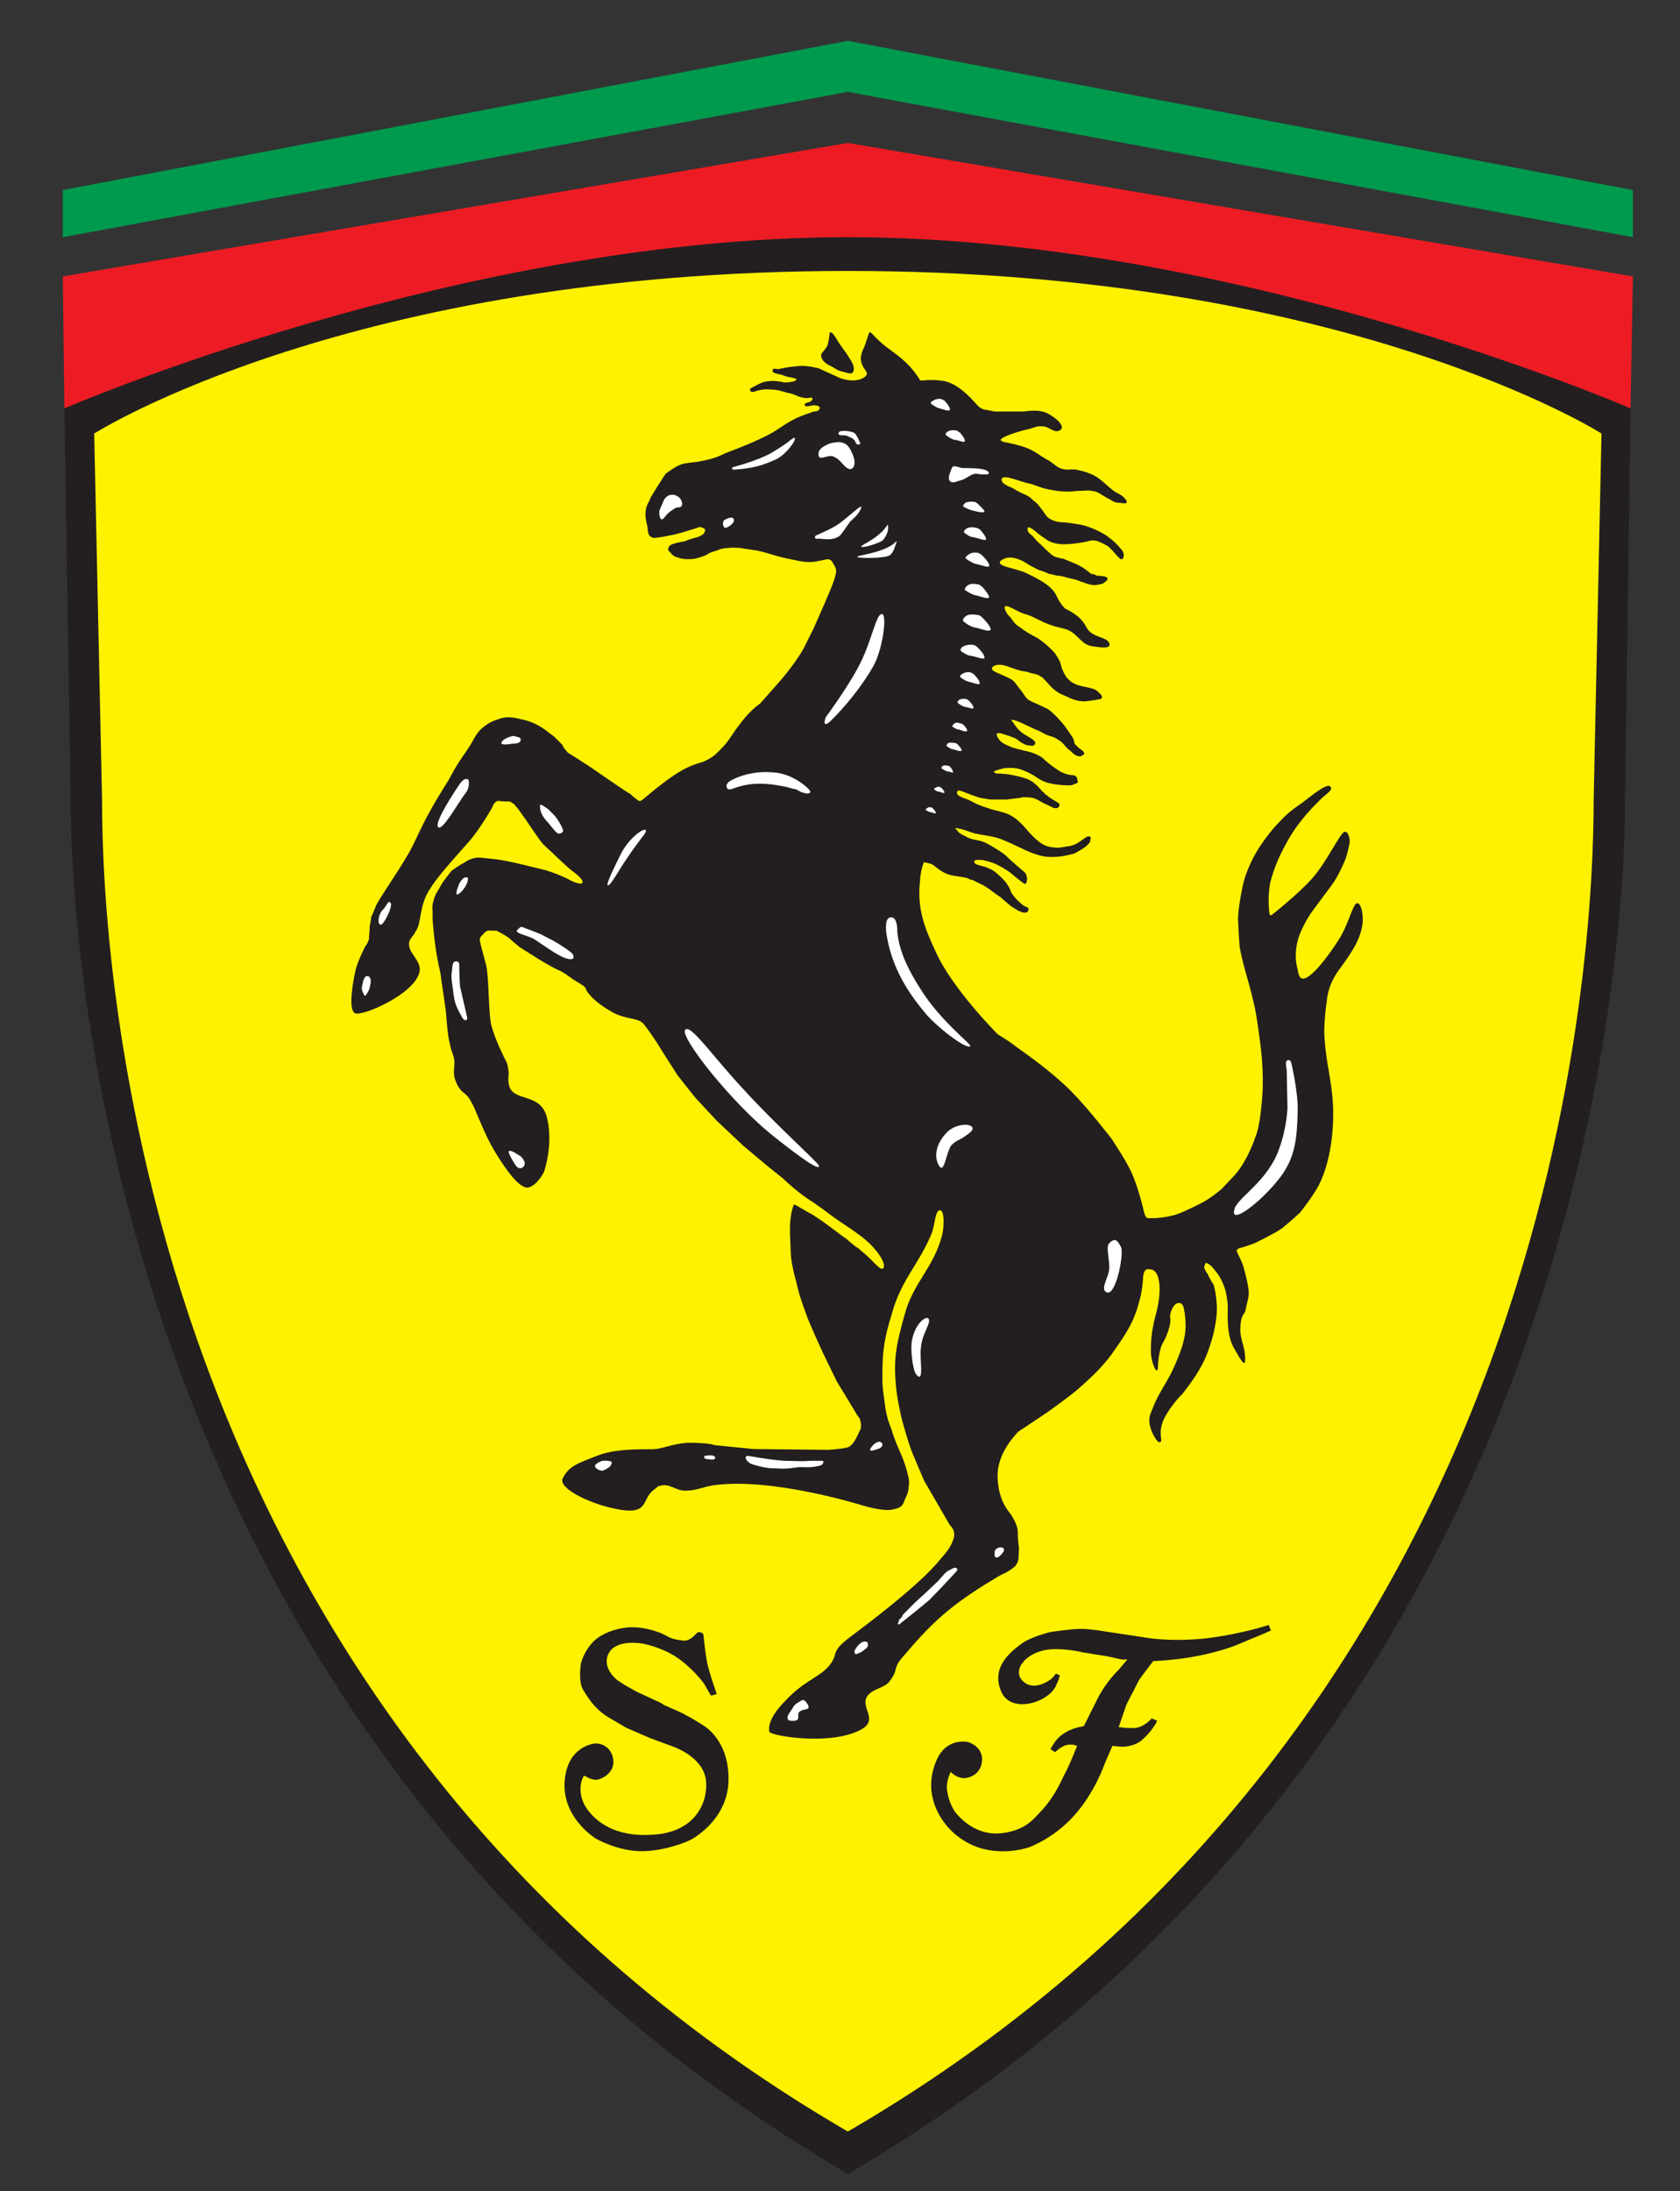<svg version="1.2" xmlns="http://www.w3.org/2000/svg" viewBox="0 0 214 279" width="214" height="279">
	<rect x="0" y="0" width="214" height="279" fill="#333333" stroke="none"/>
	<title>ferrari-svg</title>
	<style>
		.s0 { fill: #231f20 } 
		.s1 { fill: #fff200 } 
		.s2 { fill: #ed1c24 } 
		.s3 { fill: #009a4e } 
		.s4 { fill: #ffffff } 
	</style>
	<path id="Layer" class="s0" d="m108 29.5c-62.5 0-99.8 22.1-99.8 22.1l0.8 50.3c0 23.1 7.5 121.4 99 174.9 91.5-53.5 99-151.8 99-174.9l0.7-50.3c0 0-37.2-22.1-99.7-22.1z"/>
	<path id="Layer" class="s1" d="m204 55.2c0 0-32.5-20.7-96-20.7-63.5 0-96 20.7-96 20.7l1 46.7c0 18.3 3.5 116.3 95 169.5 91.5-53.2 95-151.2 95-169.5z"/>
	<path id="Layer" class="s2" d="m208 35.2l-100-17-100 17 0.2 16.8c0 0 50.3-21.8 99.8-21.8 49.5 0 99.7 21.8 99.7 21.8z"/>
	<path id="Layer" class="s3" d="m8 30.2v-6l100-19 100 19v6l-100-18.5z"/>
	<path id="Layer" fill-rule="evenodd" class="s0" d="m101.1 153.4c0-0.2 1.5 0.8 2.3 1.2 1.6 1 2.3 1.6 3.8 2.7q0.3 0.2 0.7 0.5 0.3 0.3 0.7 0.6 0.3 0.3 0.7 0.5 0.3 0.3 0.7 0.6c1.4 1.2 2.1 2.3 2.5 2 0.5-0.6-0.9-2.5-2.2-3.6-1.2-1-2.5-1.8-3.5-2.5-1.2-0.8-1.3-1-3.2-2.3-2.1-1.3-3.8-3-3.8-3l-2-1.6-3.1-2.6-3.4-3.2-2.7-2.9c0 0-2-2.5-2.3-2.9-0.3-0.5-1.3-2-2.1-3.3-0.7-1.2-2-3-2.2-3.2-0.7-0.9-2.4-0.5-4.3-1.7-2.4-1.4-3-2.6-3-2.6 0 0-0.1-0.2-0.1-0.3-0.1-0.1-0.3-0.3-0.3-0.3l-1.3-0.8-0.7-0.5c0 0-0.5-0.4-1.2-0.7-0.7-0.3-2.2-1.2-2.2-1.2l-2.7-1.7c0 0-1.1-0.9-1.4-1.2-0.4-0.3-1-0.6-1-0.6 0 0-0.5-0.3-0.6-0.3-0.1 0-0.7 0-0.7 0 0 0-0.5-0.2-1 0.5-0.6 0.6-0.5 0.3 0.4 3.8 0.4 1.4 0.3 6.3 0.7 7.8 0.5 1.9 1.8 4.4 1.9 4.6 0.2 0.3 0.3 1.4 0.3 1.4 0 0-0.1 0.9 0 1.4 0.4 2.5 4.1 0.9 4.9 4.4 0.8 3.4-0.4 6.8-0.4 6.8 0 0-0.8 1.7-2 2-1.1 0.2-2.8-2.2-4.1-4.3-1.2-1.9-2.2-4.5-2.6-5.4-0.3-0.8-0.5-1-0.8-1.6-0.6-0.9-1.1-0.7-1.7-2.1-0.6-1.4 0-2-0.3-3.2-0.2-0.7-0.3-0.7-0.5-1.7-0.3-1-0.5-4.1-0.5-4.1l-0.4-2.8c0 0-0.2-1.3-0.3-2.1-0.7-2.9-0.9-5.7-0.9-5.7l-0.1-1.1v-1.2c0 0-0.1-0.6 0.1-1.1 0.1-0.6 0.4-1.1 0.4-1.1 0 0 0.6-1 0.7-1.2 0.1-0.2 1.2-1.6 1.2-1.6 0 0 0.6-0.5 1.7-1.1 1-0.7 1.9-0.6 1.9-0.6 0 0 0.2 0 2 0.2 1.8 0.2 5.5 1.2 6.4 1.4 1 0.3 2 0.7 2.8 1.1 2 1.1 2.6 0.6 1-0.7-1.1-0.8-1.4-1.2-2.3-2-0.7-0.7-1.3-1.2-1.9-1.8-0.5-0.6-2.1-3-2.1-3l-1-1.4c0 0-0.5-0.6-0.6-0.7q-0.1 0-0.1 0-0.1-0.1-0.1-0.1-0.1 0-0.1-0.1 0 0-0.1 0c0-0.1-0.6 0-1.3-0.1-0.7-0.2-1 0.8-1 0.8 0 0-1.5 2.7-3 4.4-2.4 2.7-4.1 4.6-5 6.1-1.3 2-1 4.2-1.7 5.2-0.3 0.6-0.5 0.7-0.8 1.2-0.6 1.6 1.7 2.5 1.2 4.2-0.8 2.8-7.4 5.6-8.2 5.1-0.9-0.5-0.2-4.2 0.1-5.5 0.3-1.2 1.2-3 1.3-3.1 0.1-0.1 0.3-0.5 0.4-0.8 0-0.4 0.1-1.2 0.1-1.7 0.1-0.4 0.2-1.2 0.2-1.2 0 0 0.1-0.1 0.6-1.4 0.6-1.2 2.7-4.1 4.3-6.9 1-1.9 1.4-3 2.4-4.8 0.9-1.7 2.5-4.2 2.5-4.2 0 0 0.7-1.3 1-1.8 0.3-0.5 1-1.5 1.6-2.4 0.6-0.9 0.8-1.6 1.6-2.4 0.7-0.6 1.2-0.9 2.1-1.2 1.3-0.5 2.2-0.2 3.5 0.1 1.5 0.4 2.4 1.1 3.3 1.8q0.3 0.2 0.5 0.4 0.2 0.2 0.4 0.4 0.2 0.2 0.4 0.4 0.2 0.2 0.3 0.5l0.5 0.6 0.3 0.2 0.8 0.5 2 1.3c0 0 4.6 3.2 4.9 3.3 0.2 0.2 1 0.9 1.2 0.9 0.2 0.1 1.4-1.2 3.8-2.9 2.8-2 3.8-1.8 4.7-2.3 1-0.5 1.3-0.9 2.1-1.7 1-1.1 1.1-1.6 2.3-3.1 1.2-1.6 2.4-2.4 2.4-2.4 0 0 0.2-0.2 2.4-2.7 2.2-2.5 3.2-4.4 3.2-4.4l1.2-2.4c0 0 1.7-3.8 2.3-5.3 0.6-1.5 0.6-2 0.6-2 0 0 0.1-0.4-0.4-1.1-0.4-0.8-0.9-0.4-1.7-0.3-1.6 0.4-2.6 0-4.2-0.3-1.5-0.3-2.3-0.7-3.8-1-1.5-0.2-2.4-0.5-3.9-0.3q-0.1 0-0.2 0-0.1 0-0.3 0.1-0.1 0-0.2 0-0.1 0-0.2 0.1c-0.9 0.3-1.1 0.3-1.7 0.7-0.8 0.3-1.3 0.5-2.1 0.5-0.5 0-0.9 0-1.4-0.2-0.4-0.1-0.6-0.2-0.9-0.5q0-0.1-0.1-0.1 0-0.1-0.1-0.1 0-0.1-0.1-0.1 0-0.1-0.1-0.2c0-0.1 0-0.1 0.1-0.4 0.2-0.2 0.4-0.3 0.4-0.3l0.7-0.2c0 0 1-0.2 1-0.2 0.1-0.1 1.1-0.4 1.5-0.5 0.4-0.1 0.8-0.4 0.8-0.4 0 0 0.3-0.4 0.2-0.6-0.1-0.2-0.7-0.3-0.7-0.3 0 0-0.8 0.3-0.9 0.3l-1.3 0.4c0 0-1 0.3-1.7 0.4-0.8 0.2-1.9 0.3-1.9 0.3l-0.3-0.1c0 0-0.4-0.2-0.4-0.5-0.1-0.2-0.1-0.4-0.1-0.7-0.2-0.9-0.4-1.5-0.2-2.5 0.1-0.3 0.2-0.6 0.4-0.9 0.1-0.3 0.2-0.5 0.4-0.8l0.6-1 1.1-1.7q0.2-0.1 0.3-0.2 0.1-0.1 0.3-0.2 0.1-0.1 0.3-0.2 0.1-0.1 0.3-0.2c0.7-0.4 1.1-0.5 2-0.6 0.9-0.1 1-0.1 2.3-0.4 1.2-0.3 2.1-0.8 2.1-0.8 0 0 3-1.1 4.8-2 2-0.9 2.8-1.9 4.8-2.7q0.3-0.1 0.5-0.2 0.3-0.1 0.6-0.2 0.3-0.1 0.5-0.2 0.3 0 0.6-0.1 0 0 0.1-0.1 0 0 0 0 0-0.1 0.1-0.1 0 0 0-0.1c0.1-0.3-0.4-0.4-0.8-0.4-0.2 0-0.9 0.3-1.1 0-0.1-0.3 0.6-0.4 0.6-0.4 0 0 0.4-0.2 0.4-0.4 0-0.3-0.5-0.1-0.7-0.1-1.2-0.1-1.3-0.4-2.1-0.6-1-0.2-1.5-0.5-2.5-0.5-0.8-0.1-1.7 0.1-2.2 0.3-0.5 0.1-0.6-0.4-0.3-0.5 1.5-0.8 1.5-0.8 2.6-0.9 0.6 0 1.4 0.1 1.5 0.2 0.1 0 1.3 0 1.6-0.3 0.3-0.3-1-0.3-1.6-0.6-0.5-0.2-1.4-0.2-1.4-0.6 0-0.4 0.5-0.2 0.8-0.2 0.3-0.1 0.5-0.1 0.9-0.2 0.7-0.1 0.7-0.1 1.7-0.2 1-0.1 2.5 0.3 2.5 0.3 0 0 1.5 0.7 2.2 1 0.7 0.4 1.6 0.5 1.6 0.5 0 0 1.1 0.2 1.9-0.3 0.8-0.5 0.3-0.8 0-1.3-0.2-0.4-0.6-1-0.1-2.2 0.5-1 0.7-2.2 0.9-2.3 0.1-0.1 0.8 0.8 1.2 1.1 1.4 1.4 3.4 2.1 5.2 5 0.1 0.2 0.8-0.2 3 0.1 2.1 0.4 3.9 2.7 4.4 3.2 0.5 0.5 1.1 0.5 1.1 0.5l1 0.2h3.7c0 0 1.7-0.3 2.7 0.1 0.7 0.2 2.9 1.7 1.9 2.3-0.7 0.4-1.4-0.5-2.1-0.5-0.7-0.1-1.1 0.1-1.7 0.3-1.5 0.3-4.6 1.3-3.5 1.6 0.1 0.1 0.3 0.1 0.3 0.1l0.5 0.1c0 0 1.4 0.3 2.2 0.6 1.3 0.5 1.8 1.1 3 1.7 0.6 0.4 0.9 0.8 1.6 1 0.7 0.2 1.1 0 1.8 0.1 0.9 0.2 1.3 0.3 2.2 0.7 1.1 0.6 1.6 1.3 2.7 2.1 0.5 0.3 0.9 0.4 1.3 0.9 0.1 0.1 0.2 0.2 0.2 0.3 0.2 0.5-0.7 0.2-1.2 0.2-0.6-0.1-0.8-0.4-1.3-0.6-0.7-0.4-1.1-0.8-1.9-0.9-0.6-0.1-0.9 0-1.6 0-0.5 0-0.8 0.1-1.4 0.1-1 0-1.6-0.1-2.6-0.3-1.1-0.2-1.6-0.6-2.7-0.8-1.2-0.3-3.4-1.3-3.2-0.3 0.1 0.5 1.3 0.9 1.3 0.9 0 0 0.8 0.5 1.5 0.8 0.8 0.3 1.2 0.8 1.2 0.8l0.5 0.4c0 0 0.6 0.7 1.2 1.6 0.7 0.8 2 0.8 2 0.8 0 0 0.7 0 2.3 0.3 1.6 0.3 3.2 1.3 3.2 1.3 0 0 1.2 0.8 1.9 1.7 0.8 0.8 0.3 1.3 0.3 1.4-0.1 0-0.1 0-0.2 0-0.1 0.1-1-1-1-1l-0.6-0.6c0 0-0.6-0.4-1.4-0.7-0.8-0.2-1.1 0-1.1 0 0 0-1.7 0.4-3.2 0.4-1.5 0-2.2-0.6-2.2-0.6l-1-0.7c0 0-1.4-1.3-1.4-0.7-0.1 0.5 0.6 0.9 0.6 0.9 0 0 0.4 0.5 0.7 0.8 0.6 0.5 0.8 0.8 1.5 1.4 0.6 0.6 1.1 0.6 1.1 0.6 0 0 0.3 0.1 0.4 0.1 0.2 0 0.4 0.1 0.4 0.1 0 0 0.2 0.1 1.2 0.5 1.1 0.4 2.1 1.3 2.1 1.3 0 0 0.1 0.1 0.3 0.1 0.2 0 0.5 0.2 0.5 0.2 0.1 0 0.4 0 1 0.1 0.6 0.1 0.3 0.5 0.3 0.5l-0.1 0.1-0.4 0.3c0 0-0.7 0.2-1.1 0.2-0.4 0-1-0.2-1-0.2l-1.4-0.5c0 0-1.3-0.3-1.6-0.4q-0.2 0-0.4-0.1-0.2 0-0.4 0-0.2-0.1-0.4-0.1-0.2-0.1-0.4-0.1-0.2 0-0.3-0.1-0.1 0-0.2-0.1-0.1 0-0.3-0.1-0.1 0-0.2-0.1c-0.2 0-0.5-0.1-1.2-0.5-0.7-0.3-1-0.7-1.9-1-0.8-0.3-1.4-0.3-2.1 0.1-1.1 0.8 1.8 1 3.2 1.7 2.1 1 3.3 1.8 3.8 2.9 0.5 1.1 1.1 1.6 1.1 1.6 0 0 1.5 0.7 2.1 1.5 0.4 0.4 0.5 0.8 0.8 1.2 0.8 1 2.4 0.9 2.7 1.7 0.3 0.8-1.2 0.5-2.1 0.4-1.5-0.2-1.8-1.5-3.2-2.1-0.8-0.3-1.3-0.3-2.1-0.6-1.5-0.5-2.1-1.1-3.6-1.5-0.9-0.3-2.5-1.5-2.3-0.6 0 0.2 0.2 0.4 0.2 0.5 0.1 0.2 0.5 0.6 0.5 0.6 0 0 0.5 0.7 0.7 0.9 0.2 0.1 1.1 0.9 2.5 1.6 1.3 0.7 2.5 2.1 2.5 2.1 0 0 0.4 0.6 0.6 1 0.2 0.5 0.1 0.6 0.4 1.2 0.3 0.7 0.4 0.8 0.8 1.2 1 0.9 2 0.7 3.3 1.2 0.3 0.2 0.3 0.2 0.7 0.6 0.4 0.4 0 0.6 0 0.6 0 0-1.4 0.3-2.3 0.3-1.2-0.1-1.7-0.5-2.9-1-1.1-0.6-1.7-1.6-1.9-1.7-0.1-0.1-0.3-0.4-0.6-0.5-0.2-0.2-0.7-0.3-1.2-0.4-0.5-0.2-0.8-0.2-1.3-0.3-0.7-0.2-1.5-0.5-1.8-0.6-0.3-0.1-1.1-0.3-1.6 0-1.1 0.7 1.7 1.1 2.6 2 0.4 0.5 0.6 0.8 1 1.3 0.3 0.4 0.4 0.7 0.8 1 0.3 0.2 0.8 0.4 0.8 0.4 0 0 0.7 0.3 1.7 0.8 0.9 0.6 2.1 2.1 2.1 2.1l0.7 1 0.4 0.6 0.1 0.3 0.1 0.4c0 0 0.5 0.6 0.9 0.8 0.4 0.3 0.3 0.5 0.3 0.5 0 0 0 0.1-0.3 0.2-0.2 0.2-0.4 0.1-0.7 0-0.4-0.2-0.6-0.5-1-0.8-0.3-0.2-0.7-0.9-1.3-1.2-0.5-0.4-1.2-0.5-1.4-0.6-0.3-0.1-0.9-0.5-1.2-0.6-0.3-0.1-0.9-0.4-0.9-0.4 0 0-1.4-0.7-2.1-0.9-0.7-0.2-0.2 0.2-0.2 0.2 0 0 0.6 1 1.2 1.4 0.8 0.6 2 1 1.6 1.5-0.2 0.3-0.6 0.1-0.9 0.1-0.6-0.1-1.4-0.8-1.4-0.8 0 0-0.3-0.2-1.6-0.6-1.4-0.5-0.9 0.3-0.6 0.7 0.3 0.4 0.8 0.6 0.8 0.6l0.9 0.4 0.4 0.1c0 0 0.3 0.1 1.6 0.4 1.2 0.3 1.8 0.8 1.8 0.8 0 0 0.7 0.7 1.6 1.3 0.9 0.7 1.8 0.9 2.3 0.9 0.5 0.1 0.5 0.4 0.5 0.4 0 0 0.1 0.4 0.1 0.5-0.1 0.1-0.2 0.2-0.3 0.2-0.1 0-0.1 0-0.3 0.1-0.1 0.1-0.6 0.1-0.6 0.1 0 0-1.4 0-2.5-0.3-1-0.2-1.9-1-2-1-0.1-0.1-1.1-0.6-1.8-0.8-0.7-0.2-1.7-0.1-1.8-0.1-0.1 0-0.5 0.1-1.1 0.3-0.7 0.2 0.1 0.4 0.1 0.4h0.5l1 0.1c0 0 1.2 0.2 2.1 0.5 1 0.3 1.6 1 2.2 1.7q0.2 0.1 0.3 0.3 0.2 0.1 0.3 0.2 0.2 0.2 0.4 0.3 0.1 0.1 0.3 0.2l0.5 0.3 0.3 0.2 0.1 0.2c0 0-0.1 0.1-0.1 0.2-0.1 0.1-0.2 0.2-0.2 0.2 0 0-0.2 0-0.4 0-0.1 0-0.8-0.4-1.3-0.6-0.6-0.3-0.8-0.5-1.4-0.7-0.5-0.1-1.2-0.1-1.3-0.1-0.2 0.1-1.3 0.2-2.1 0.3q-0.4 0-0.7 0-0.3 0-0.6 0-0.4 0-0.7 0-0.3 0-0.6-0.1c-1.5-0.1-3.4-1.3-3.6-1-0.5 0.7 1 0.9 1.7 1.3 1 0.6 2.8 1.1 2.8 1.1 0 0 1.3 0.3 2 0.6 1.6 0.8 2.1 1.9 3.4 3.1 0.8 0.7 1.3 1 2.3 1.1 0.8 0.1 0.8 0 2.2-0.2 1.3-0.3 2.1-1.6 2.5-1.1 0.1 0.1 0 0.2 0 0.3 0 0.1-0.1 0.4-0.1 0.4 0 0-0.2 0.2-0.4 0.4-0.3 0.3-1.2 0.8-1.6 1-0.5 0.1-1.7 0.5-3.2 0.4-1.4 0-3.5-1.1-3.5-1.1l-1.5-0.7c0 0-0.7-0.3-1.2-0.5-1.2-0.4-2-0.4-3.3-0.7-0.7-0.2-1.3-0.5-2-0.6-0.7-0.2-0.3 0.1-0.2 0.2 0.3 0.5 0.8 0.6 1.3 0.9 0.8 0.4 1.3 0.3 2.1 0.6 0.9 0.4 1.6 0.9 2.1 1.2 0.5 0.3 0.8 0.6 1.3 1.1l1.5 1.3c0 0 0.4 0.3 0.5 0.5 0 0.1 0.2 0.4 0.1 0.9-0.1 0.6-0.5 0.2-0.5 0.2l-0.4-0.3-0.5-0.4-0.6-0.5c0 0-0.6-0.5-1.6-1-0.9-0.5-2.1-0.7-2.1-0.7 0 0-1.1-0.1-1 0.2 0 0.3 0.3 0.4 1.1 0.6 0.8 0.2 1.4 0.6 1.4 0.6 0 0 0.8 0.6 1.4 1.3 0.6 0.7 0.8 1.4 0.8 1.4 0 0 0.3 0.6 1.1 1.3 0.8 0.8 1.2 0.5 1.1 0.9 0 0.4-0.4 0.4-0.4 0.4 0 0-0.2 0-0.2 0-0.1 0-0.3-0.1-0.6-0.2-0.2-0.1-1-0.6-1-0.6 0 0-1.3-1.1-1.4-1.2-0.2-0.1-1.4-1-1.4-1 0 0-0.7-0.5-1.2-0.7q-0.2-0.1-0.4-0.2-0.2-0.1-0.4-0.2-0.2-0.1-0.4-0.1-0.2-0.1-0.4-0.2c-0.4-0.1-1.1-0.2-1.1-0.2 0 0-0.9-0.1-1.4-0.3-0.9-0.3-1.8-1.2-1.9-1.2-0.1-0.1-0.9-0.3-1.1-0.3-0.1 0-0.5 1.5-0.5 2.3-0.4 3.5 0.5 5.9 2 9.1 2.1 4.7 7.9 10.5 7.9 10.5 0 0 1.5 0.9 2.1 1.4 1.8 1.3 4.7 3.3 7.2 5.8 2.2 2.2 5.2 6.1 5.2 6.1 0 0 1.6 2.4 2.4 4 1 2.1 1.7 5.2 1.7 5.2 0 0 0.1 0.5 0.2 0.6 0 0.1 0.2 0.3 0.3 0.3h1c0.1 0 1.3-0.1 2-0.3 0.8-0.1 2.6-1 3.8-1.6 1.2-0.6 2.6-1.8 2.6-1.8 0 0 0.3-0.3 1.7-1.8 1.4-1.6 2.3-3.9 2.6-4.8 0.4-0.9 0.7-2.6 0.9-5.4 0.2-2.9-0.2-6-0.2-6 0 0-0.5-4.2-0.9-5.7-0.3-1.4-1-3.8-1-3.8 0 0-0.6-2.1-0.8-3.4-0.1-1.3-0.2-3.5-0.2-3.5 0 0 0-1.3 0.5-3.7 0.4-2.5 1.9-4.9 1.9-4.9 0 0 0.4-0.8 2-2.8 1.7-1.9 2.2-2.3 3.8-3.4 1.3-1 3-2.4 3.5-2.1 0.6 0.4-0.6 1.1-1 1.5-1 1-2.9 2.8-4.4 5.5-1.3 2.3-1.8 3.8-2.2 5.3-0.3 1.5-0.2 3.2-0.1 3.8 0 0.5 0.3 0.3 0.3 0.3 0 0 3.3-2.6 5.1-4.6 1.9-2.1 3.6-5.9 4.2-6 0.5 0 0.7 1 0.6 1.5-0.4 2-0.6 2.2-1.2 3.5-0.7 1.5-1.4 2.2-2.4 3.6-1.1 1.5-1.6 2-2.5 3.9-1.3 2.8-0.5 5-0.5 5 0 0 0.1 1.3 0.7 1.2 1 0 3.1-2.7 4.5-4.9 1.1-1.7 1.5-3.5 2.1-4.5 0.7-0.9 1.2 1.4 0.9 2.8-0.3 1.6-1.1 3-2.8 5.3-1.7 2.2-1.7 4.3-1.7 4.3 0 0-0.2 1-0.3 3.1-0.1 2.1 0.5 5.3 0.5 5.3 0 0 0.5 2.7 0.6 4.7 0.1 2 0 6.6-1.8 10.2-0.8 1.5-2.4 3.5-2.4 3.5 0 0-1.3 1.2-2.3 2-1 0.7-3.5 1.9-3.5 1.9 0 0-1.6 0.6-1.9 0.6-0.2 0.1-0.4 0.3-0.4 0.3l0.2 0.5c0.1 0.1 0.6 1.3 0.6 1.3 0 0 0.5 1.6 0.7 2.9 0.2 1.3-0.1 1.6-0.3 2.7-0.1 0.9-0.6 0.5-0.7 2.4-0.1 1.6 0.7 2.5 0.6 4.3-0.1 0.9-1-1-1.5-1.8-0.9-1.7-0.7-4.3-0.7-5 0-0.6-0.1-1.3-0.3-2.2q-0.5-1.6-1.3-2.5c-0.5-0.7-1-1-1.2-1-0.1 0.1-0.2 0.4-0.2 0.6 0 0.2 0.4 0.8 0.5 0.9 0 0.2 0.7 1.3 0.7 1.3 0 0 0.3 0.9 0.4 2.6 0.1 1.7-0.5 3.9-0.5 3.9 0 0-0.6 2.3-1.4 3.7-0.8 1.6-2.5 3.7-2.5 3.7 0 0-1.3 1.2-2.3 3.1-0.9 1.9-0.1 2.8-0.5 3-0.3 0.3-1.1-1.1-1.3-2-0.2-0.9-0.1-1.3 0.3-2.2 0.3-0.9 1.1-2.3 1.1-2.3l1.1-1.9c0 0 1.4-2.7 1.8-4.6 0.5-1.9 0-4 0-4 0 0-0.1-0.7-0.6-0.7-0.5 0-0.8 0.5-1 1-0.4 1 0.2 0.8-0.4 2.6-0.5 1.4-0.6 1.2-0.9 2-0.3 1-0.4 2-0.4 2.6 0 0.6-0.3 0.3-0.3 0.3 0 0-0.6-1-0.6-2.4 0-0.7 0-1.1 0.1-1.9 0.1-1.2 0.6-3 0.6-3 0 0 0.5-1.8 0.4-3.4-0.1-1.6-0.7-1.9-0.7-1.9 0 0-0.1-0.2-0.8-0.2-0.6 0-0.6 1.2-0.6 1.2 0 0-0.1 1.6-0.4 2.6-0.7 2.8-1.6 4.2-3.3 6.6-1.4 2.1-3.5 3.9-4.5 4.8-1 0.9-4.1 3.1-4.1 3.1l-3.6 2.4c0 0-1.4 1.4-2.1 3.1-0.7 1.7-0.6 3-0.3 4.5 0.4 1.6 1 2.3 1.3 2.7 0.3 0.4 0.8 1.2 1 2 0.1 0.6 0 0.9 0.1 1.5 0 0.5 0.1 0.7 0.1 1.2-0.1 0.8 0.1 1.3-0.4 2-0.3 0.4-1.2 0.9-1.2 0.9 0 0-0.9 0.4-1.5 0.8-6.2 3.7-8.4 6.1-11.9 10.2-1.1 1.4-0.3 1.3-1.5 2.9-0.7 0.9-2.3 0.9-2.9 2-0.8 1.5 1.9 3.1-1.3 4.4-4 1.7-10.9 0.5-11.1 0-0.3-1.5 1.4-3.3 2-3.9 2.8-3.1 5.4-3.2 6.3-5.7 0.2-0.6 0.1-1.1 2.3-2.7 1.6-1.2 7.9-5.9 10.7-9.1 0.9-1.1 1.7-1.8 2.1-3 0.5-1.2-0.4-1.9-0.4-1.9l-1.1-1.9-2.2-3.8c0 0-0.9-2.1-1.4-3.3-0.5-1.1-1.4-4.4-1.4-4.4 0 0-0.7-2.8-0.8-4.7-0.3-3.4 0.2-5.3 1.1-8.6 1.1-4.2 3.7-6 4.8-10.2 0.3-1.2 0.3-3.3-0.3-3.2-0.6 0.1-0.6 1.8-1 2.9-1.7 4.1-3.9 5.9-5.1 10.3-0.9 2.9-1.2 4.6-1.2 7.6 0 1.8 0 1.5 0.4 4.5 0.2 1.1 0.4 1.7 0.8 2.7 0.2 0.8 0.8 2.2 0.8 2.2 0 0 0.9 1.9 1.2 3.3 0.1 0.4 0.2 0.7 0.2 1.2-0.1 0.8 0 0.9-0.3 1.6-0.5 0.9-0.2 1.5-1.8 1.8-1.3 0.3-4.1-0.6-4.1-0.6 0 0-11.3-3.5-18.6-2.5-1.5 0.2-2.2 0.7-3.7 0.7-1.3 0-2-1-3.3-0.6-0.2 0-0.3 0.2-0.6 0.4-1.9 1.3-0.4 3.6-5.5 2.4-3.1-0.7-6.9-2.6-6.2-3.8 0.8-1.6 2-1.9 4.5-2.9 2.6-1 6.6-0.7 7.3-0.8 1-0.1 2.4-0.7 4.1-0.8 2.9 0 3.4 0.3 3.4 0.3l5 0.5 9.5 0.1c0 0 1.7-0.1 2.4-0.3 0.7-0.1 1.3-1.4 1.6-2.1 0.4-0.6 0-1.6 0-1.6l-0.3-0.4-0.9-1.5-1.7-2.8-1.8-3.7c0 0-1.2-2.6-1.9-4.3-0.6-1.7-1-2.6-1.4-4.4-0.5-1.8-0.8-3.2-0.8-4.7-0.1-2.1-0.2-3.7 0.4-5.4zm5.3-110.5c0.9 1.5 1.2 1.7 1.8 2.7 0.4 0.6 0.7 1.2 0.5 1.7-0.2 0.5-0.9 0.1-1.5 0-0.7-0.2-0.9-0.5-1.6-0.8-0.6-0.3-1-0.8-1-1.2-0.1-0.3 0.5-0.7 0.8-1.3 0.2-0.7 0.3-1.7 0.3-1.7 0.3 0 0.5 0.3 0.7 0.6z"/>
	<path id="Layer" fill-rule="evenodd" class="s4" d="m157.3 153.8c0.6-1.5 4.3-3.5 5.7-7.7 0.9-2.5 1-5 1-5l-0.1-4.9c0 0-0.1-0.4-0.1-0.9 0.2-0.6 0.6-0.2 0.6-0.2l0.1 0.3c0 0 0.9 3.8 0.8 6.2-0.1 3.4-0.3 5.8-2.3 8.4-2.4 3.1-6.6 6.3-5.7 3.8zm-14.5 5c0.4 0.9-0.7 6.5-1.9 5.7-0.8-0.4 0.4-1.9 0.4-3.1 0-1-0.2-1.7-0.2-2.5 0-0.8 0.8-1 0.8-1 0.2-0.1 0.5 0.1 0.9 0.9zm-14.9 38.6c0 0.1-0.6 1-1 0.9-0.3 0-0.2-0.5-0.2-0.5 0 0-0.1-0.5 0.4-0.7 0.4-0.2 0.7 0 0.7 0 0 0 0.1 0.2 0.1 0.3zm-13.4 9c0 0 0-0.1 0-0.1 0-0.1 0.2-0.2 0.2-0.2 0 0 0.1-0.2 0.2-0.2 0-0.1 0.1-0.3 0.1-0.3l0.5-0.5 1.1-1.1 1.1-1 1.8-1.7c0 0 0.6-0.7 0.8-0.9 0.2-0.2 0.4-0.4 0.7-0.5 0.3-0.2 0.7-0.4 0.9-0.2 0.1 0.1 0 0.3 0 0.3 0 0-2.1 2.3-3.5 3.7-1.4 1.2-3.7 3-3.7 3 0 0-0.1 0.2-0.3 0.1-0.1-0.1 0.1-0.3 0.1-0.3 0 0 0 0 0-0.1zm-4.2 3.5c0 0-0.6 0.5-0.7 0.5-0.1 0-0.6 0.4-0.7 0.1-0.2-0.2 0.1-0.5 0.1-0.6 0 0 0.4-0.6 0.8-0.8 0.4-0.2 0.7 0 0.7 0 0.2 0.6-0.2 0.8-0.2 0.8zm-7.3 7.5c0 0.3-0.7 0.2-1.1 0.5-0.6 0.4 0.4 1.3-1.1 1.2-0.8 0-0.4-0.8-0.3-0.9 0.1-0.2 0.5-0.7 0.5-0.8 0.4-0.6 0.7-0.6 1.1-0.9 0.4-0.2 0.7 0.4 0.7 0.4 0 0 0.2 0.2 0.2 0.5zm-25.1-31.1c0 0 0 0.4-0.6 0.7-0.6 0.4-0.8 0.2-0.9 0.2-0.1 0-0.7-0.3-0.6-0.6 0.1-0.3 0.9-0.6 0.9-0.6 1.5-0.1 1.2 0.3 1.2 0.3zm12.4-0.5c-0.6 0-0.6-0.2-0.6-0.3 0-0.1 0.1-0.2 0.8-0.2 0.6 0 0.6 0.3 0.6 0.3 0 0.2-0.2 0.3-0.8 0.2zm14.2 0.8c-1.2 0.3-1.7 0.2-2.7 0.2-0.9 0.1-1.3 0.2-2.2 0.2-1.5-0.1-1.6 0.1-3.9-0.6-0.4-0.2-0.8-0.6-0.7-0.9 0.1-0.2 0.5-0.1 0.5-0.1 0 0 2.7 0.5 4.5 0.6 1.2 0 1.9 0.1 3.2 0 0.7 0 0.3 0 1.5 0 0.4 0 0.1 0.5-0.2 0.6zm7.6-2.2c-0.1 0-0.5 0.2-1 0.3-0.4 0.1-0.2-0.3-0.2-0.3 0 0 0.3-0.5 0.7-0.7 0.5-0.3 0.7 0 0.7 0 0.3 0.3-0.1 0.6-0.2 0.7zm-6.9-93.1c0 0 3.2-4.3 4.6-7.3 1-2.1 1.7-5 2.2-5.6 1.2-1.4 0.6 4.1-0.8 6.5-2.3 4-5.5 7-5.5 7-1.1 0.9-0.5-0.6-0.5-0.6zm-12.3 8.2c0 0 2.4-1.6 6.1-1.1 2.3 0.3 4.5 2.3 4.2 2.5-0.3 0.3-0.9 0-1 0-0.1 0-0.6-0.3-0.8-0.4-0.2 0-1.2-0.3-1.2-0.3 0 0-2.2-0.5-3.8-0.4-1.5 0-3 0.6-3 0.6 0 0-0.7 0.3-0.8-0.1-0.2-0.4 0.2-0.7 0.2-0.7zm-13.7 9c0.9-1.6 2.1-2.5 2.5-2.7 1-0.5 0.4 0.4 0.4 0.4 0 0-1.4 1.8-2.1 2.9-1.1 1.5-2.3 3.9-2.6 3.6-0.2-0.2 1.1-2.8 1.8-4.2zm-10.2-6l0.2 0.1 0.3 0.2 0.3 0.2q0.1 0.1 0.2 0.2 0.1 0.1 0.2 0.2 0.1 0.1 0.2 0.2 0.1 0.1 0.2 0.2c0.4 0.4 1.3 1.9 1.1 2.1-0.7 0.7-1-0.2-2.1-1.4-1-1.1-0.8-2-0.8-2 0.1-0.1 0.2 0 0.2 0zm-2.7-8.2c0 0.4-1.1 0.4-1.1 0.4 0 0-1.6 0.3-1.3-0.2 0.3-0.6 1.5-0.8 1.5-0.8 0.8 0.2 1 0.2 0.9 0.6zm-19.2 31.4c0 0.3-0.5 1.1-0.6 1.1-0.1 0-0.5-0.8-0.4-1.1 0.1-0.4 0.2-1.6 0.8-1.4 0.5 0.2 0.3 1 0.2 1.4zm19.7 22.2c0 0 0.2 0.5-0.3 0.8-0.5 0.2-0.8-0.3-0.8-0.3 0 0-1-1.5-0.9-1.8 0.2-0.3 1.3 0.5 1.3 0.5 0.4 0.1 0.7 0.8 0.7 0.8zm-8.3-25.1v0.2c0 0 0 1.5 0.1 2.6 0.1 0.4 0.9 3.9 0.9 3.9 0 0 0.1 0.4-0.2 0.4-0.3 0-0.5-0.5-0.5-0.5 0 0-0.6-1-0.8-1.7-0.2-0.6-0.3-1.7-0.3-1.7 0 0-0.2-1.3-0.2-1.8 0.1-0.7 0.1-1.2 0.2-1.5 0.1-0.3 0.4-0.3 0.4-0.3 0.4 0 0.4 0.4 0.4 0.4zm1.1-11c0 0 0.1 0.4-0.4 1.2-0.6 0.9-1 0.9-1 0.9-0.1-0.1-0.1-0.4 0.3-1.4 0.5-0.9 0.9-0.8 0.9-0.8 0.2 0 0.2 0.1 0.2 0.1zm13.3 9.6c0 0 0.6 0.9-0.5 0.7-1.2-0.2-3.6-2.1-4.5-2.6-1-0.5-2.6-0.7-1.9-1.2 0.1-0.1 0.2-0.2 0.4-0.3 0.1 0 0.8 0.3 0.8 0.3 0.1 0 1.8 0.7 1.8 0.7 0.1 0.1 1 0.5 1.7 0.9 0.7 0.4 1.7 1.1 1.7 1.1zm31.4 27c0.3 1-3.6-2-5.6-3.6-5.5-4.3-12.3-13-11.4-13.7 0.7-0.7 3.4 3.3 7.5 7.7 4.3 4.7 9.3 9.1 9.5 9.6zm19-4c-1 0.8-1.4 0.7-2.1 1.4-0.7 0.9-0.9 3.8-1.6 2.6-0.7-1.2-0.3-2.8 0.9-4.1 1.5-1.7 4.7-1.2 2.8 0.1zm-9-25.8c0.2 2.3 1.2 4.6 3 7.4 2.5 4 6.5 7 6.3 7.2-0.5 0.5-4.5-2.6-5.9-4.4-2.4-2.9-4.2-6-4.8-10-0.1-0.9-0.1-2.1 0.7-2 0.7 0.1 0.7 1.5 0.7 1.8zm-13.7-62.5c1.1-0.9 0.5 0.2 0.5 0.2 0 0-1 1.7-2.5 2.3-1.4 0.6-2.4 1-5.1 1.2-0.4 0-0.2-0.3-0.2-0.3 0 0 3.1-0.8 4.9-1.8 1-0.6 2.1-1.3 2.4-1.6zm19.7-5.1c0.2 0.2 0.7 0.8 0.7 1.1 0.1 0.4-0.9 0-1.3-0.1-0.5-0.1-1.1-0.6-1.1-0.6 0 0-0.2-0.2 0.3-0.4 0.4-0.3 1-0.2 1-0.2 0 0 0.2 0.1 0.4 0.2zm-7.3 15.9c0.2-0.4 0.1 0.7 0.1 0.7 0 0-0.3 1-0.8 1.3-0.7 0.4-2.5 0.9-2.6 0.7-0.1-0.2 2.2-1 3.3-2.7zm-4.7-0.5c0 0-1.1 1.6-1.3 1.8-1.1 0.8-2.4 0.3-2.9 0.4-0.5 0-0.2-0.4-0.2-0.4 0 0 1.4-0.6 2.3-1.1 1.4-0.7 4.1-3.6 3.4-2.2-0.3 0.7-1.3 1.5-1.3 1.5zm5.8 2.6c0.3-0.4-0.1 0.6-0.1 0.6 0 0-0.3 1.1-0.9 1.2-0.8 0.3-3.9 0.3-3.9 0.1-0.1-0.2 3.5-0.5 4.9-1.9zm-54.4 30.4c0 0 0.2 0.8-0.4 1.6-0.7 0.8-3 5-3.5 4.3-0.5-0.6 2.1-4.5 2.7-5.4 0.6-0.9 1-0.7 1-0.7 0.2 0 0.2 0.2 0.2 0.2zm58.4 69.6c-0.5 1.2-0.7 1.6-0.8 2.7-0.2 1.2 0.5 4.6-0.6 3.3-0.4-0.5-0.8-3.2-0.5-4.5 0.6-2.8 2.9-3.6 1.9-1.5zm-10.3-112.4c0.6 0.4 1 1.8 1 1.8 0 0 0.2 0.9-0.2 1.2-0.4 0.4-1-0.2-1.4-0.7-0.4-0.4-0.6-0.6-1.1-0.8-0.7-0.2-1.6 0.5-1.8 0-0.1-0.2 0-0.6 0-0.6 0 0 0.2-0.5 0.9-0.8 0.7-0.4 1.5-0.4 1.5-0.4 0 0 0.5-0.1 1.1 0.3zm-14.3 9.6c0 0.6-1 1-1 1 0 0-0.3 0.1-0.4-0.4-0.1-0.6 0.4-0.7 0.4-0.7 0 0 0.9-0.5 1 0.1zm-6.6-2.1c0 0.7-0.6 0.4-0.9 0.6-0.3 0.2-0.5 0.3-0.7 0.5-0.5 0.3-0.8 1.1-1.1 0.9-0.3-0.3-0.2-1.1-0.2-1.1 0 0 0.3-0.7 0.6-1.4 0.4-0.6 0.9-0.6 0.9-0.6 0.5-0.1 1.3 0.3 1.4 1.1zm21.9-9c0.4 0.3 0.8 1.4 0.8 1.4 0 0 0 0.1-0.3 0.1-0.3 0-0.3-0.4-0.5-0.6-0.3-0.3-0.5-0.3-0.9-0.5-0.4-0.2-1 0.1-1.1-0.3 0-0.5 1.2-0.3 1.2-0.3 0 0 0.3 0 0.8 0.2zm13.9 4.5c1 0 1.9 0 2.7 0.2 0.6 0.2 0.7 0.5 0.4 0.6-0.3 0-0.5 0-0.7 0-0.7 0-0.7-0.3-1.6 0.2-0.9 0.5-0.3 0.3-1.6 0.7-1.3 0.5-1-0.8-1-0.8 0 0 0.1-0.2 0.3-0.8 0.2-0.7 0.9-0.1 1.5-0.1zm-0.8-4.8q0 0.1 0.1 0.1 0 0 0.1 0.1 0 0 0.1 0c0.2 0.2 0.7 0.8 0.7 1.1 0.1 0.4-0.9-0.1-1.3-0.1-0.5-0.1-1.1-0.6-1.1-0.6 0 0-0.2-0.2 0.3-0.5 0.4-0.2 1-0.1 1-0.1q0 0 0.1 0zm2.6 9.3c0.2 0.2 0.8 0.7 0.9 1 0 0.3-1.1 0-1.5-0.1-0.5-0.1-1.2-0.5-1.2-0.5 0 0-0.1-0.2 0.3-0.5 0.5-0.2 1.1-0.1 1.1-0.1 0 0 0.2 0 0.4 0.2zm0.3 3.3c0.2 0.2 0.8 0.9 0.8 1.2 0.1 0.4-1-0.1-1.6-0.2-0.5 0-1.2-0.6-1.2-0.6 0 0-0.1-0.2 0.3-0.5 0.5-0.3 1.2-0.1 1.2-0.1 0 0 0.2 0 0.5 0.2zm0.3 3.3c0.2 0.2 0.9 0.9 0.9 1.3 0.1 0.4-1.1-0.1-1.7-0.2-0.5-0.1-1.3-0.7-1.3-0.7 0 0-0.1-0.2 0.4-0.5 0.5-0.4 1.2-0.2 1.2-0.2 0 0 0.3 0.1 0.5 0.3zm-0.4 3.7q0 0.1 0.1 0.1 0.1 0 0.1 0.1 0.1 0 0.1 0c0.3 0.3 0.9 1 1 1.4 0 0.4-1.2-0.1-1.7-0.2-0.6-0.1-1.4-0.7-1.4-0.7 0 0-0.1-0.2 0.4-0.6 0.5-0.3 1.2-0.1 1.2-0.1q0.1 0 0.2 0zm-0.2 8c0.2 0.2 0.9 0.9 0.9 1.3 0.1 0.4-1.1-0.1-1.7-0.2-0.5 0-1.3-0.6-1.3-0.6 0 0-0.2-0.3 0.3-0.6 0.6-0.3 1.3-0.2 1.3-0.2 0 0 0.3 0.1 0.5 0.3zm0.6-3.8c0.2 0.2 1 1 1.1 1.5 0 0.5-1.4-0.1-2-0.2-0.7-0.1-1.5-0.8-1.5-0.8 0 0-0.2-0.3 0.4-0.7 0.5-0.3 1.4-0.1 1.4-0.1 0 0 0.3 0 0.6 0.3zm-1.1 7.2c0.2 0.2 0.8 0.8 0.8 1.2 0 0.3-0.9-0.1-1.4-0.2-0.5-0.1-1.1-0.6-1.1-0.6 0 0-0.1-0.2 0.3-0.4 0.4-0.3 1-0.2 1-0.2 0 0 0.2 0.1 0.4 0.2zm-0.9 3.2q0.1 0 0.1 0.1 0.1 0 0.1 0 0 0 0.1 0.1c0.1 0.1 0.6 0.6 0.6 0.9 0.1 0.3-0.8-0.1-1.1-0.1-0.4-0.1-0.9-0.5-0.9-0.5 0 0-0.1-0.2 0.2-0.4 0.3-0.2 0.9-0.1 0.9-0.1q0 0 0 0zm-0.5 3.2c0.2 0.1 0.6 0.6 0.6 0.8 0 0.3-0.7 0-1-0.1-0.4 0-0.9-0.4-0.9-0.4 0 0 0-0.2 0.3-0.4 0.3-0.2 0.7 0 0.7 0 0 0 0.2 0 0.3 0.1zm-0.7 2.5c0.1 0.1 0.6 0.6 0.6 0.8 0 0.3-0.7 0-1.1-0.1-0.3 0-0.8-0.4-0.8-0.4 0 0-0.1-0.2 0.2-0.4 0.3-0.1 0.8 0 0.8 0 0 0 0.2 0 0.3 0.1zm-1.1 2.8q0 0 0.1 0 0 0 0 0.1 0 0 0.1 0c0.1 0.1 0.4 0.5 0.4 0.7 0.1 0.2-0.5-0.1-0.8-0.1-0.3-0.1-0.7-0.4-0.7-0.4 0 0 0-0.1 0.2-0.3 0.3-0.1 0.6 0 0.6 0q0.1 0 0.1 0zm-1.1 2.7q0.1 0 0.1 0 0 0.1 0 0.1 0.1 0 0.1 0c0.1 0.1 0.4 0.4 0.4 0.6 0 0.2-0.5-0.1-0.7-0.1-0.3 0-0.6-0.3-0.6-0.3 0 0-0.1-0.1 0.2-0.2 0.2-0.2 0.5-0.1 0.5-0.1q0 0 0 0zm-0.9 2.7c0.1 0.1 0.4 0.4 0.4 0.6 0 0.2-0.5-0.1-0.7-0.1-0.2 0-0.6-0.3-0.6-0.3 0 0 0-0.1 0.2-0.2 0.2-0.2 0.5-0.1 0.5-0.1 0 0 0.1 0 0.2 0.1zm-69.1 12c0.4 0.3-0.4 1.8-0.4 1.8 0 0-0.7 1.5-1 0.9-0.3-0.6 0.3-1.6 0.3-1.6 0.7-0.6 0.8-1.4 1.1-1.1z"/>
	<path id="Layer" class="s0" d="m89.6 208.1c0 0-0.4-0.5-0.8-0.2-0.4 0.4-0.9 1-1.7 1-0.9-0.1-1.3-0.2-1.8-0.4-0.5-0.3-1.2-0.6-1.2-0.6 0 0-1.8-0.7-3.3-0.7-1.6-0.1-4.1 0.6-5.3 1.9-1.2 1.3-1.5 2.7-1.5 2.7 0 0-0.4 2.3 0.3 3.4 0.7 1.1 1.4 2.3 3.1 3.4 1.7 1 2.4 1.4 2.4 1.4l3 1.3 2.7 1c0 0 3.9 1.2 4.4 4.2 0.4 2.9-1.3 6.8-6.7 7.1-5.4 0.4-7.9-2.2-8.8-3.9-0.8-1.6-0.3-3-0.3-3l0.2-0.5 0.2-0.1c0 0 0.8 0.6 1.6 0.5 0.9-0.2 2.3-1.1 2-2.7-0.3-1.6-1.7-2-2.4-1.9-0.7 0.1-3.7 0.8-3.8 5.3 0 4.4 4 6.8 4 6.8 0 0 2.9 1.7 6.1 1.6 3.2-0.1 5.9-1.4 5.9-1.4 0 0 4.8-2.4 4.9-7.6 0.1-5.2-3.2-7-3.2-7 0 0-1.2-0.8-2.2-1.3q-0.5-0.3-1-0.5-0.4-0.2-0.9-0.4-0.4-0.2-0.9-0.4-0.4-0.3-0.9-0.5l-2.6-1.2-1.6-0.9-0.9-0.6c0 0-2.1-1.6-1-3.5 1.1-1.8 4.4-1.1 4.4-1.1 0 0 2.6 0.5 4.6 2 1.9 1.4 3.1 3.1 3.1 3.1l0.8 1.4 0.1 0.1 0.7-0.2c0 0-1.1-3.1-1.3-4.4-0.2-1.2-0.4-3.2-0.4-3.2zm31.5 17.5c0 0 0.7 0.8 1.7 0.8 0.9 0 2.3-0.7 2.3-2.4 0-1.7-1.8-2.2-1.8-2.2 0 0-2.6-0.6-3.9 2.1-1.3 2.7-0.6 5-0.6 5 0 0 0.6 3.6 4.4 5.7 3.8 2.1 7.9 0.6 7.9 0.6 0 0 3.1-1.1 5.7-4 2.7-3 3.9-6.6 3.9-6.6l1-2.3 1.1 0.1c0 0 1.5 0.1 2.6-0.8 1.1-0.9 1.8-2.1 1.8-2.1l0.2-0.4-0.7-0.3c0 0-0.8 1-2 1.2-1.1 0.1-2.2-0.1-2.2-0.1l1-2.9c0 0 1.3-2.5 1.6-3.1 0.4-0.6 1.8-2.4 1.8-2.4 0 0 3-0.1 5.9-0.7 2.9-0.6 4.6-1.3 4.6-1.3l3.6-1.5 0.9-0.4-0.3-0.7c0 0-3.2 1.1-7.9 1.7-4.8 0.5-7.8-0.1-7.8-0.1l-5.3-0.8c0 0-1.7-0.3-2.9-0.3-1.3 0-3.9 0.4-3.9 0.4 0 0-2.5 0.6-3.7 1.5-1.2 0.9-3.9 2.9-2.6 6 1.2 3.1 6.4 1.4 7.1-0.9 0 0.1 0.3-0.7 0.3-0.7l0.1-0.4-0.5-0.2-0.5 0.6c0 0-1.9 1.6-3.4 0.6-1.5-1-0.5-2.5-0.3-2.6 0.1-0.2 0.9-1.2 2.8-1.6 2-0.4 4.9 0.3 4.9 0.3l3.1 0.5c0 0 1.8 0.4 1.8 0.4 0.1 0 0.7 0 0.7 0l-1.1 1.3c0 0-1.6 1.5-2.7 3.7-1.1 2.2-1.7 3.4-1.7 3.4l-0.1 0.1c0 0-1.4 0.2-2.3 0.8-0.9 0.5-1.4 1.3-1.4 1.3l-0.5 0.8 0.6 0.4c0 0 0.7-0.7 1.4-0.9 0.8-0.2 1.4 0.1 1.4 0.1 0 0-1.1 2.8-1.7 3.8-0.5 1.1-1.4 2.9-2.7 4.3-1.3 1.4-2.2 2.6-5.1 3-3 0.4-5-1.5-5.8-2.4-0.8-0.9-1.2-2.3-1.3-3.4 0-1 0.5-2 0.5-2z"/>
</svg>